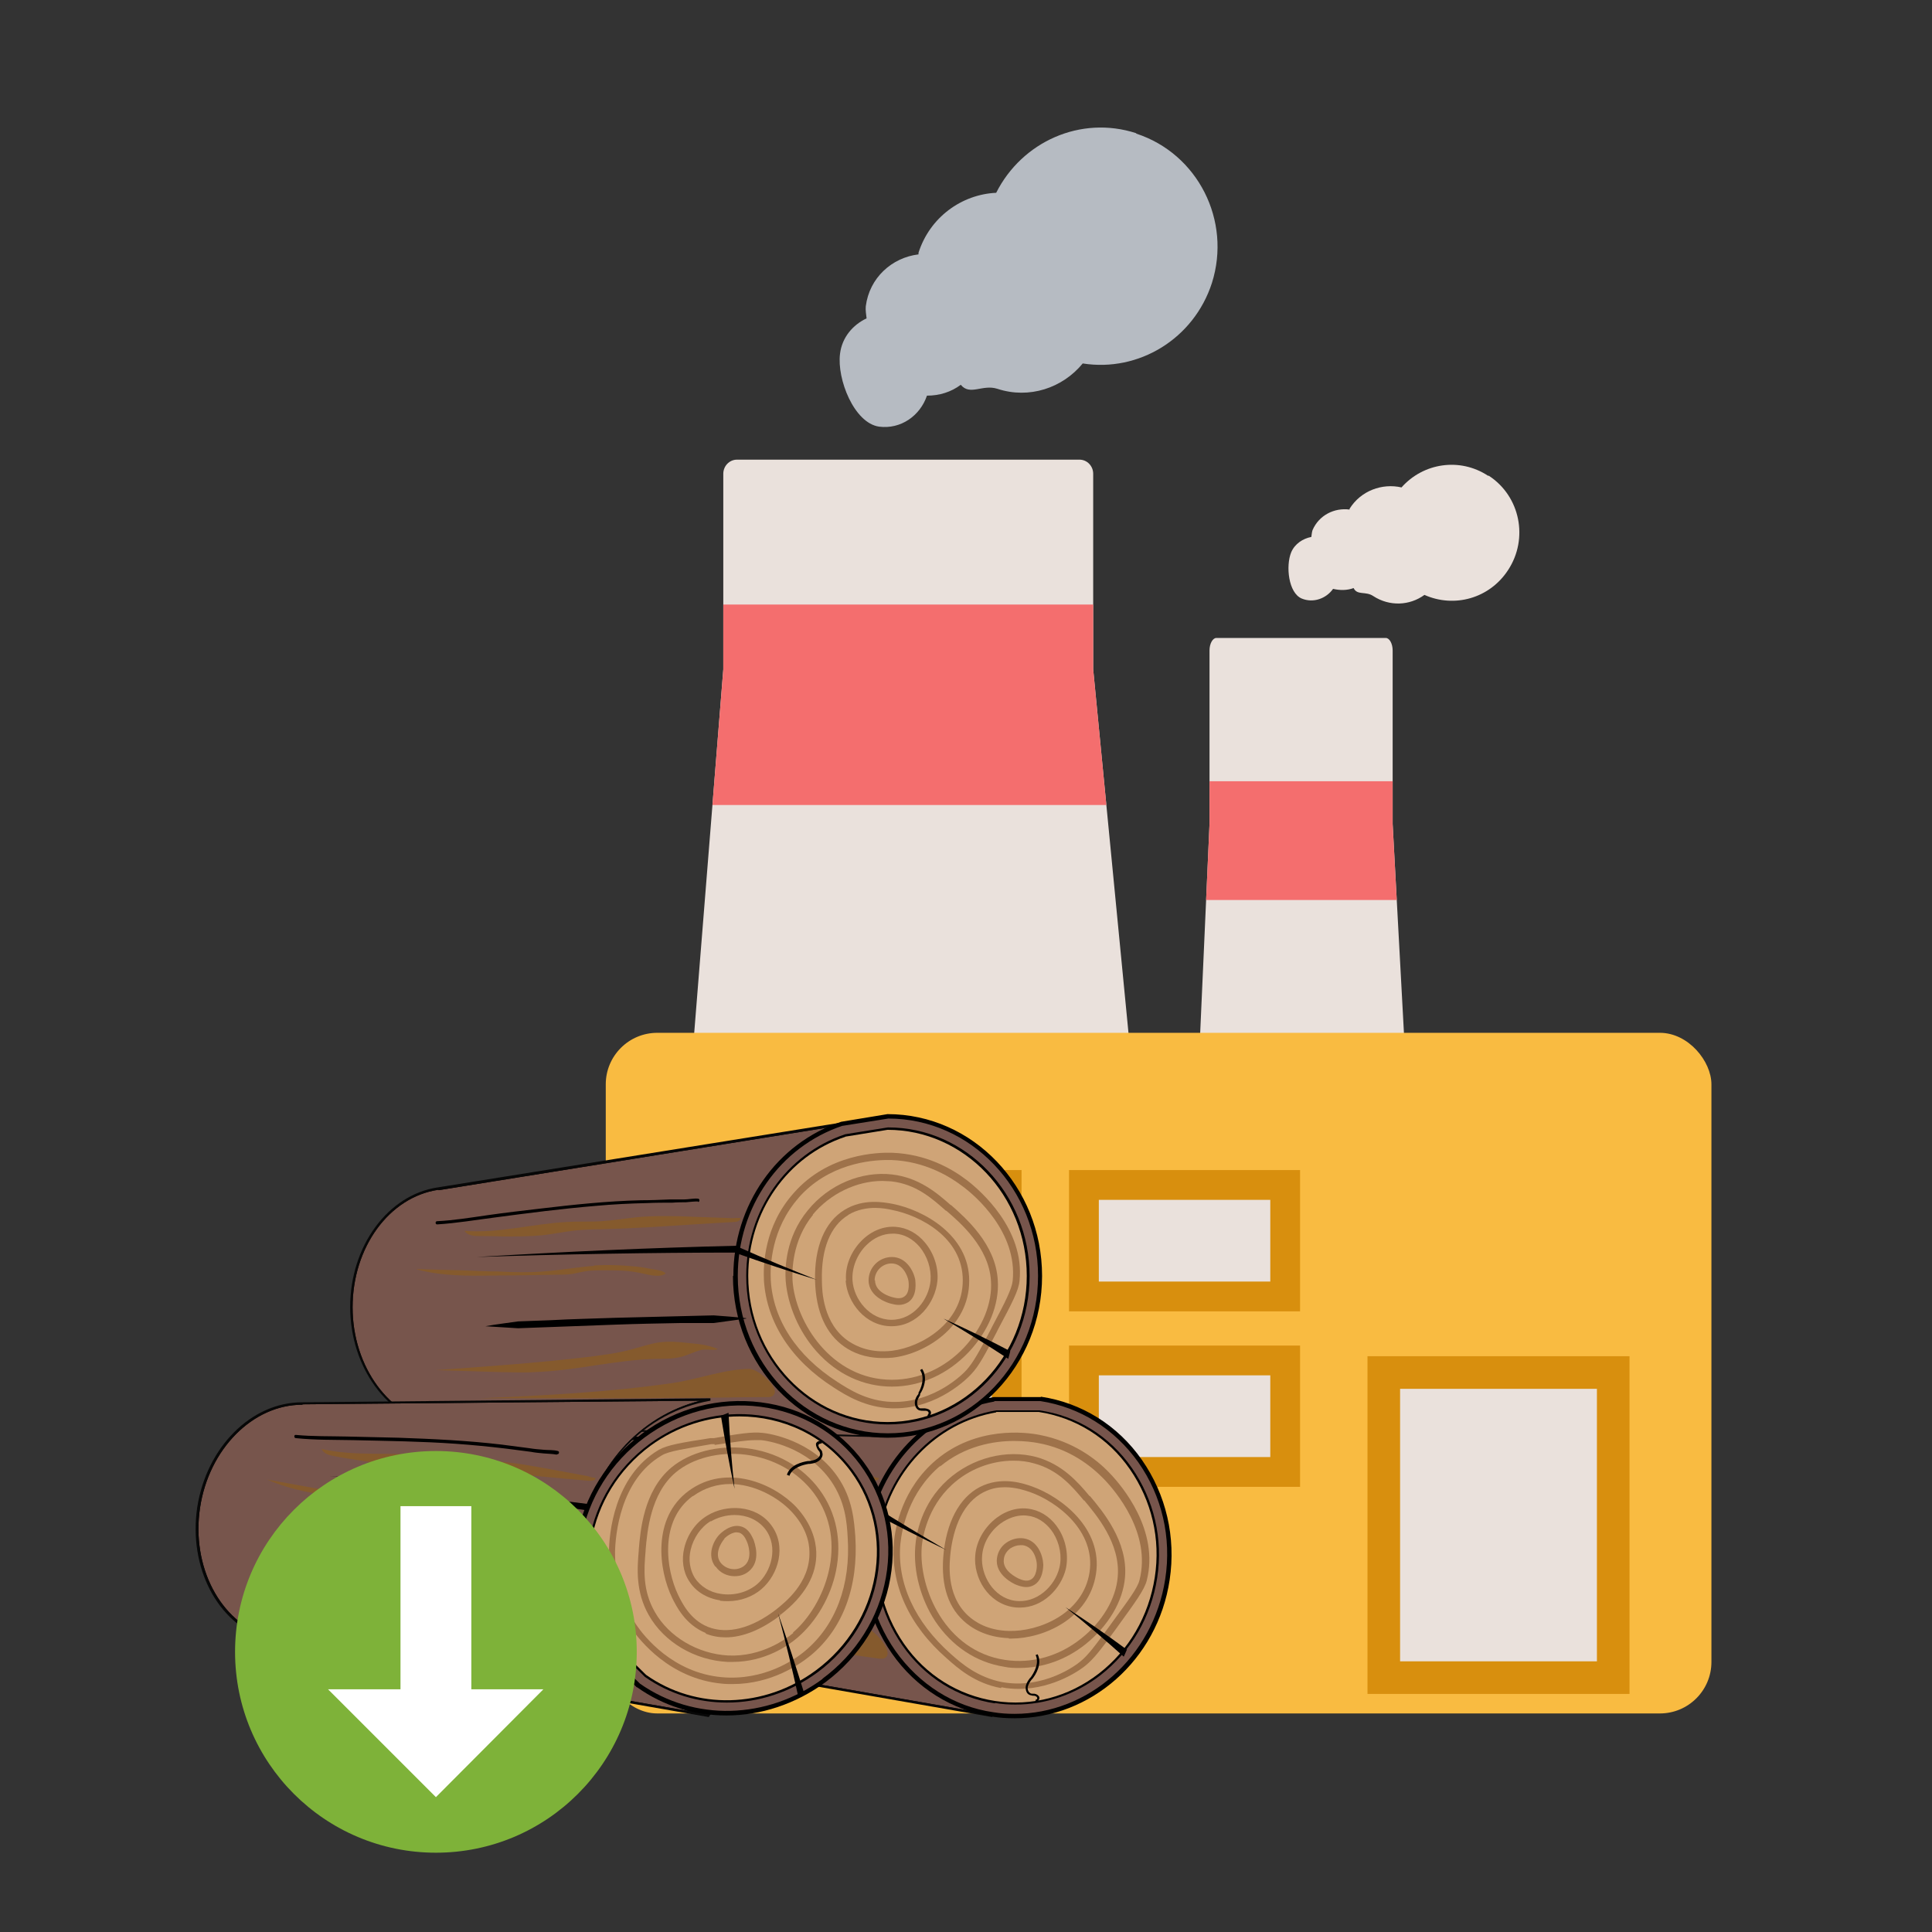 <?xml version="1.0" encoding="UTF-8"?>
<svg id="Layer_2" data-name="Layer 2" xmlns="http://www.w3.org/2000/svg" xmlns:xlink="http://www.w3.org/1999/xlink" viewBox="0 0 48 48">
  <rect x="0" y="0" width="48" height="48" fill="#333333" stroke="none"/>
  <defs>
    <style>
      .cls-1 {
        fill: #fff;
      }

      .cls-2 {
        fill: #cfa477;
      }

      .cls-3 {
        clip-path: url(#clippath-7);
      }

      .cls-3, .cls-4, .cls-5, .cls-6 {
        fill: #070707;
      }

      .cls-7 {
        clip-path: url(#clippath-2);
      }

      .cls-8 {
        clip-path: url(#clippath-6);
      }

      .cls-9 {
        fill: #9e724a;
      }

      .cls-10 {
        fill: #855a2d;
      }

      .cls-11 {
        clip-path: url(#clippath-1);
      }

      .cls-12 {
        clip-path: url(#clippath-4);
      }

      .cls-13 {
        fill: #77554c;
      }

      .cls-14 {
        fill: #f9bb41;
      }

      .cls-15 {
        fill: #b6bbc2;
      }

      .cls-16 {
        fill: #684842;
      }

      .cls-17 {
        clip-path: url(#clippath);
      }

      .cls-18 {
        stroke-width: .81px;
      }

      .cls-18, .cls-19 {
        stroke: #d88f0e;
        stroke-miterlimit: 10;
      }

      .cls-18, .cls-19, .cls-20 {
        fill: #eae1dc;
      }

      .cls-21 {
        fill: none;
      }

      .cls-19 {
        stroke-width: .74px;
      }

      .cls-22 {
        clip-path: url(#clippath-8);
      }

      .cls-4 {
        clip-path: url(#clippath-5);
      }

      .cls-6 {
        clip-path: url(#clippath-3);
      }

      .cls-23 {
        fill: #7eb239;
      }

      .cls-24 {
        fill: #f46e6e;
      }
    </style>
    <clipPath id="clippath">
      <rect class="cls-21" width="48" height="48"/>
    </clipPath>
    <clipPath id="clippath-1">
      <path class="cls-20" d="m27.16,16.63v-4.86c0-.19-.15-.35-.34-.35h-8.51c-.19,0-.34.16-.34.35v4.86l-1.92,24h13.44l-2.33-24Z"/>
    </clipPath>
    <clipPath id="clippath-2">
      <path class="cls-20" d="m34.6,20.47v-4.31c0-.17-.08-.31-.17-.31h-4.21c-.09,0-.17.14-.17.31v4.31l-.95,21.29h6.65l-1.15-21.29Z"/>
    </clipPath>
    <clipPath id="clippath-3">
      <path class="cls-13" d="m11.97,37.46c-.23,1.5.52,2.87,1.69,3.23v.02s10.99,1.91,10.99,1.91l.02-.03c-2.07-.31-3.48-2.32-3.15-4.48.26-1.75,1.59-3.07,3.18-3.34l-10.15.1h0c-1.23,0-2.35,1.09-2.57,2.59Z"/>
    </clipPath>
    <clipPath id="clippath-4">
      <path class="cls-6" d="m13.66,40.74h-.03s0-.03,0-.03c-1.19-.38-1.91-1.77-1.69-3.26h0c.23-1.49,1.34-2.61,2.6-2.61h0l10.15-.1v.06c-1.62.28-2.89,1.61-3.15,3.32-.16,1.04.08,2.08.67,2.92.59.84,1.46,1.39,2.45,1.54h.04s-.05.08-.05.08l-11.01-1.92Zm.89-5.84h0c-1.23,0-2.32,1.1-2.54,2.56h0c-.22,1.46.5,2.84,1.67,3.2h.02s0,.03,0,.03l10.45,1.82c-.79-.24-1.47-.74-1.96-1.44-.6-.85-.84-1.9-.68-2.96.25-1.63,1.41-2.93,2.93-3.31l-9.88.09Z"/>
    </clipPath>
    <clipPath id="clippath-5">
      <path class="cls-13" d="m8.74,32.48c0,1.51.94,2.76,2.16,2.94v.02s11.16.25,11.16.25v-.03c-2.08,0-3.77-1.77-3.77-3.96,0-1.77,1.11-3.27,2.64-3.78l-10.02,1.61h0c-1.22.18-2.16,1.43-2.16,2.94Z"/>
    </clipPath>
    <clipPath id="clippath-6">
      <path class="cls-4" d="m10.89,35.47h-.03v-.03c-1.23-.2-2.16-1.47-2.16-2.97,0-1.51.94-2.79,2.18-2.97l10.02-1.61v.05c-1.56.52-2.61,2.03-2.61,3.75,0,2.17,1.68,3.94,3.76,3.94h.04l-.04.08-11.17-.25Zm0-5.91c-1.22.18-2.13,1.43-2.13,2.92,0,1.48.92,2.73,2.13,2.92h.02v.02l10.61.24c-1.85-.27-3.27-1.94-3.27-3.95,0-1.65.95-3.11,2.4-3.71l-9.75,1.57Z"/>
    </clipPath>
    <clipPath id="clippath-7">
      <path class="cls-13" d="m4.93,37.46c-.23,1.5.52,2.87,1.69,3.23v.02s10.99,1.91,10.99,1.91l.02-.03c-2.07-.31-3.48-2.32-3.15-4.48.26-1.75,1.59-3.07,3.18-3.34l-10.15.1h0c-1.23,0-2.35,1.09-2.57,2.59Z"/>
    </clipPath>
    <clipPath id="clippath-8">
      <path class="cls-3" d="m6.62,40.74h-.03s0-.03,0-.03c-1.19-.38-1.91-1.77-1.69-3.26h0c.23-1.49,1.34-2.61,2.6-2.61h0l10.15-.1v.06c-1.62.28-2.89,1.61-3.15,3.32-.16,1.04.08,2.08.67,2.92.59.84,1.46,1.39,2.45,1.54h.04s-.05.08-.05.08l-11.01-1.92Zm.89-5.84h0c-1.23,0-2.32,1.1-2.54,2.56h0c-.22,1.46.5,2.84,1.67,3.2h.02s0,.03,0,.03l10.45,1.82c-.79-.24-1.47-.74-1.96-1.44-.6-.85-.84-1.9-.68-2.96.25-1.63,1.41-2.93,2.93-3.31l-9.88.09Z"/>
    </clipPath>
  </defs>
  <g id="Layer_1-2" data-name="Layer 1">
    <g class="cls-17">
      <g>
        <g>
          <path class="cls-20" d="m27.16,16.63v-4.86c0-.19-.15-.35-.34-.35h-8.51c-.19,0-.34.16-.34.35v4.86l-1.92,24h13.44l-2.33-24Z"/>
          <g class="cls-11">
            <rect class="cls-24" x="17.19" y="15.02" width="11.72" height="4.98"/>
          </g>
        </g>
        <g>
          <path class="cls-20" d="m34.6,20.47v-4.31c0-.17-.08-.31-.17-.31h-4.21c-.09,0-.17.14-.17.31v4.31l-.95,21.29h6.65l-1.15-21.29Z"/>
          <g class="cls-7">
            <rect class="cls-24" x="29.67" y="19.41" width="5.8" height="2.95"/>
          </g>
        </g>
        <rect class="cls-14" x="15.05" y="25.66" width="27.47" height="16.91" rx="1.28" ry="1.28"/>
        <rect class="cls-18" x="34.38" y="34.1" width="5.7" height="7.58"/>
        <rect class="cls-19" x="20.01" y="29.44" width="5" height="2.77"/>
        <rect class="cls-19" x="26.93" y="29.44" width="5" height="2.77"/>
        <rect class="cls-19" x="26.93" y="33.8" width="5" height="2.77"/>
        <rect class="cls-19" x="20.01" y="33.8" width="5" height="2.77"/>
        <g>
          <g>
            <g>
              <path class="cls-13" d="m11.97,37.46c-.23,1.5.52,2.87,1.69,3.23v.02s10.99,1.91,10.99,1.91l.02-.03c-2.07-.31-3.48-2.32-3.15-4.48.26-1.75,1.59-3.07,3.18-3.34l-10.15.1h0c-1.23,0-2.35,1.09-2.57,2.59Z"/>
              <path class="cls-5" d="m13.66,40.74h-.03s0-.03,0-.03c-1.19-.38-1.91-1.77-1.69-3.26h0c.23-1.49,1.34-2.61,2.6-2.61h0l10.15-.1v.06c-1.62.28-2.89,1.61-3.15,3.32-.16,1.04.08,2.08.67,2.92.59.84,1.46,1.39,2.45,1.54h.04s-.05.08-.05.08l-11.01-1.92Zm.89-5.84h0c-1.23,0-2.32,1.1-2.54,2.56h0c-.22,1.46.5,2.84,1.67,3.2h.02s0,.03,0,.03l10.45,1.82c-.79-.24-1.47-.74-1.96-1.44-.6-.85-.84-1.9-.68-2.96.25-1.63,1.41-2.93,2.93-3.31l-9.88.09Z"/>
              <g class="cls-12">
                <path class="cls-16" d="m12.38,38.25c.13.07.29.1.39.2.21.21.1.59.26.83.13.18.4.28.41.5.67-.05,1.36.08,1.97.39.19.1.38.22.59.29.36.13.76.1,1.13.16.62.09,1.21.4,1.84.44.67.04,1.33-.24,2.01-.21.25.01.49.06.73.11.44.09.91.2,1.24.52.37.36.48.91.82,1.29-.42.03-.85-.04-1.27-.1-2.2-.33-4.4-.67-6.6-1-.3-.05-.61-.09-.91-.16-.42-.1-.82-.25-1.25-.31-.15-.02-.3-.03-.43-.11-.11-.06-.2-.17-.29-.26-.3-.29-.73-.41-1.13-.53-.09-.02-.18-.05-.23-.12-.08-.1-.07-.23-.06-.36.07-.56.11-1.13.2-1.69.11-.7.29-.06.58.11Z"/>
                <path d="m17.75,40.78c-.23-.03-.46-.09-.69-.14-1.01-.24-2.02-.48-3.03-.72-.08-.02-.19-.02-.22.05.35.24.77.33,1.18.42.79.17,1.57.33,2.36.5.46.1.91.19,1.38.22.39.02.77,0,1.16,0,.26,0,.79.15.99.02-.93-.5-2.12-.19-3.13-.33Z"/>
                <path d="m21.82,35.81c.02-.11-.1-.18-.2-.22-.46-.16-.96-.2-1.45-.23-.98-.06-1.97-.09-2.96-.12-.13,0-.27,0-.4-.01-.5-.01-1-.03-1.49-.13.48.1.97.2,1.46.14.22-.03.43-.08.65-.1.2-.02.4-.01.6,0,.55.02,1.09.05,1.64.07.19,0,.39.02.58.02.66.03,1.32.06,1.96.2-.34.02-.67.04-1.01.06"/>
                <path d="m16.79,36.18c-.25.03-.5.12-.75.15-.24.03-.47,0-.71-.04-.84-.13-1.69-.36-2.52-.22.61.16,1.26,0,1.88.09.49.08.95.32,1.45.33.38,0,.74-.12,1.11-.18.43-.07.83,0,1.25.07-.53-.12-1.17-.27-1.71-.2Z"/>
              </g>
            </g>
            <g>
              <path class="cls-13" d="m21.53,38.11c-.33,2.16,1.08,4.17,3.15,4.48s4.01-1.19,4.33-3.35-1.08-4.17-3.15-4.48h-1.16c-1.59.28-2.91,1.6-3.18,3.35Z"/>
              <path d="m24.67,42.65c-1.01-.15-1.91-.71-2.51-1.57-.6-.86-.85-1.92-.69-2.98.26-1.74,1.56-3.1,3.22-3.39h1.17s0-.01,0-.01h0c1.01.15,1.91.71,2.51,1.57.6.86.85,1.92.69,2.98-.3,2-1.97,3.44-3.85,3.44-.18,0-.37-.01-.55-.04Zm.04-7.83c-1.61.28-2.87,1.6-3.13,3.3h0c-.16,1.03.08,2.06.67,2.9.59.83,1.45,1.38,2.43,1.52.18.03.36.04.53.04,1.82,0,3.44-1.4,3.74-3.35.16-1.03-.08-2.06-.67-2.9-.59-.83-1.45-1.37-2.43-1.52h-1.15Z"/>
            </g>
            <g>
              <path class="cls-2" d="m21.81,38.16c-.3,2,1,3.85,2.91,4.14s3.7-1.1,4-3.1c.3-2-1-3.85-2.91-4.14h-1.07c-1.47.26-2.69,1.48-2.93,3.1Z"/>
              <path d="m24.72,42.32c-.93-.14-1.75-.65-2.3-1.44-.55-.79-.78-1.76-.63-2.73.24-1.6,1.43-2.85,2.96-3.11h1.07c.93.13,1.75.64,2.3,1.43.55.79.78,1.76.63,2.73-.15.97-.65,1.83-1.41,2.42-.62.48-1.36.73-2.11.73-.17,0-.34-.01-.51-.04Zm.03-7.23c-1.5.26-2.67,1.49-2.91,3.06h0c-.14.96.08,1.91.62,2.69.54.78,1.35,1.28,2.26,1.42.91.14,1.83-.1,2.58-.68.75-.58,1.24-1.43,1.39-2.39s-.08-1.91-.62-2.69c-.54-.78-1.35-1.28-2.26-1.42h-1.06Z"/>
            </g>
            <path class="cls-9" d="m24.87,41.94c-.65-.12-1.07-.49-1.35-.74-.94-.82-1.4-1.84-1.31-2.88.03-.38.21-1.34,1.05-2.05,1-.84,2.22-.69,2.57-.62.83.16,1.41.6,1.74.95.3.31,1.24,1.42.92,2.67-.06.23-.28.53-.7,1.11l-.05.07c-.37.51-.56.76-.77.93-.08.07-.76.58-1.66.58-.14,0-.28-.01-.43-.04Zm-1.5-5.53c-.8.67-.96,1.58-1,1.94h0c-.09.98.36,1.95,1.25,2.74.28.25.67.58,1.27.7,1.04.19,1.86-.43,1.95-.51.2-.16.38-.41.74-.9l.05-.07c.4-.55.63-.85.68-1.05.3-1.17-.6-2.22-.88-2.51-.32-.33-.86-.76-1.65-.9-.11-.02-.32-.05-.58-.05-.51,0-1.23.12-1.85.64Z"/>
            <path class="cls-9" d="m24.95,41.41c-.7-.11-1.3-.51-1.72-1.14-.36-.55-.54-1.24-.49-1.85h0c.02-.3.15-1.06.8-1.65.61-.55,1.46-.77,2.21-.57.64.18,1.02.61,1.32.97h.01c.31.37.95,1.13.87,2.02-.05.6-.42,1.21-.98,1.66-.49.39-1.06.59-1.64.59-.13,0-.25,0-.38-.03Zm-1.3-4.52c-.62.57-.73,1.32-.75,1.54h0c-.08,1.04.59,2.59,2.07,2.81.66.1,1.34-.09,1.89-.53.52-.41.87-.99.91-1.54.07-.83-.54-1.54-.83-1.89h-.01c-.3-.36-.64-.76-1.23-.92-.17-.05-.34-.07-.52-.07-.55,0-1.11.21-1.53.6Z"/>
            <path class="cls-9" d="m25.07,40.7c-.57-.02-.94-.25-1.14-.44-.41-.38-.57-.97-.48-1.73h.08s-.08,0-.08,0h0c.1-.83.46-1.41.99-1.63.51-.21,1-.04,1.2.03.73.26,1.76,1.05,1.59,2.17-.17,1.12-1.31,1.61-2.11,1.61-.02,0-.04,0-.06,0Zm-.56-3.66c-.48.2-.79.73-.89,1.5h-.08s.08,0,.08,0c-.03.27-.13,1.07.42,1.59.18.17.51.38,1.03.39.73.02,1.84-.42,2-1.46.15-1.02-.8-1.75-1.48-1.99-.12-.04-.35-.12-.62-.12-.15,0-.3.02-.46.09Z"/>
            <path class="cls-9" d="m25.18,39.93c-.64-.1-1-.74-.95-1.29h0c.03-.36.23-.7.53-.93.27-.2.58-.28.88-.21.27.06.51.24.67.5.18.29.24.66.17.98-.12.49-.57.96-1.14.96-.05,0-.1,0-.15-.01Zm-.32-2.08c-.27.2-.44.5-.46.81-.04.47.28,1.03.81,1.11.54.08,1-.36,1.11-.82.07-.28.01-.6-.15-.86-.14-.22-.34-.37-.56-.42-.06-.01-.12-.02-.18-.02-.19,0-.39.07-.57.2Z"/>
            <path class="cls-9" d="m25.24,39.37c-.05-.02-.53-.24-.47-.66h0c.02-.15.1-.29.23-.38.13-.09.28-.13.43-.11.35.05.48.42.49.65,0,.04,0,.4-.25.52-.06.03-.12.04-.17.04-.11,0-.21-.04-.26-.06Zm-.14-.9c-.09.07-.15.16-.16.27-.04.29.33.46.37.48.07.03.19.08.29.03.17-.08.16-.36.16-.37,0-.12-.07-.45-.35-.49-.02,0-.04,0-.06,0-.09,0-.17.03-.25.08Z"/>
            <path d="m21.68,37.37c-2.15-.27-4.3-.5-6.45-.7,2.15.25,4.29.54,6.43.86l.02-.16h0Z"/>
            <path d="m21.61,37.55c.63.33,1.26.65,1.9.96-.61-.36-1.22-.72-1.81-1.1l-.08.14h0Z"/>
            <path d="m27.99,40.98c-.5-.37-1.01-.72-1.52-1.05.49.39.97.8,1.45,1.23l.08-.18h0Z"/>
            <path d="m21.63,39.19c-.26-.07-.53-.13-.79-.19l-.8-.11c-.54-.07-1.07-.14-1.61-.2-.54-.06-1.07-.13-1.61-.19l-.81-.09c-.27,0-.54,0-.82,0,.27.06.53.11.8.17l.81.09c.54.06,1.07.12,1.61.19.54.06,1.07.13,1.61.2l.8.11c.27.01.54.02.81.03,0,0-.27,0,0,0Z"/>
            <path d="m20.87,36.14c-.1-.02-.21-.02-.32-.03s-.22-.02-.32-.04c-.21-.03-.41-.05-.62-.08-.42-.05-.83-.09-1.25-.12-.84-.06-1.69-.07-2.54-.09-.48-.01-.95,0-1.43-.05-.05,0-.05-.09,0-.08.42.04.84.03,1.26.04s.86.02,1.29.03c.86.03,1.71.07,2.56.17.23.03.46.06.69.09.12.02.24.03.37.04.11.01.23,0,.34.03.05.01.03.09-.02.08h0Z"/>
            <path d="m25.74,42.28s.03,0,.05-.02c.03-.03.04-.07.03-.1-.02-.04-.06-.07-.12-.08-.01,0-.02,0-.03,0-.03,0-.06,0-.08-.02-.05-.03-.07-.11-.05-.17.02-.06.05-.11.09-.16l.02-.02c.08-.1.25-.37.13-.61l-.05.02c.1.21-.05.45-.12.55l-.02.02c-.04.05-.08.11-.1.18-.02.08,0,.19.07.23.03.02.07.02.1.03.01,0,.02,0,.03,0,.03,0,.07.02.08.05,0,.01,0,.03-.01.04,0,0-.01,0-.02,0l-.02.05s.02,0,.03,0Z"/>
            <path class="cls-10" d="m21.78,36.7l-1.08-.2c-.45-.08-.9-.17-1.36-.19-.3-.02-.6-.01-.89-.04-.29-.03-.57-.08-.86-.11-.85-.09-1.72.03-2.56-.16.05.12.2.16.33.18.2.04.4.07.59.1.32.05.64.1.97.12.28.01.56,0,.84,0,.22.01.44.04.65.07.75.09,1.51.16,2.26.23.33.03.67.06,1,.09.07,0,.16,0,.17-.07-.07-.01-.14-.02-.2-.04"/>
            <path class="cls-10" d="m18.08,37.34c-.42-.03-.85-.02-1.28-.05-.37-.03-.73-.09-1.09-.16-.31-.06-.62-.11-.92-.17-.37-.07-.74-.13-1.11-.2.61.27,1.27.37,1.93.46.5.07,1,.14,1.5.21.13.02.26.04.4.04.1,0,.2-.01.29-.02.16,0,.32.02.49.04.27.04.54.08.8.17.19.06.52.24.71.13-.05-.09-.23-.12-.32-.16-.15-.05-.31-.1-.46-.14-.31-.08-.63-.13-.95-.16Z"/>
            <path class="cls-10" d="m20.14,39.59c-.24-.06-.48-.13-.73-.13-.23,0-.46.04-.69.07-.36.04-.72.04-1.09.03-1.27-.04-2.55-.14-3.82-.25.53.1,1.06.2,1.6.29.26.05.53.1.8.13,1.02.12,2.06,0,3.08.13.2.02.39.06.59.04.17-.02.34-.08.52-.09.14,0,.29.06.42.05-.2-.14-.45-.2-.68-.26Z"/>
            <path class="cls-10" d="m19.59,40.51c-1.6,0-3.2-.17-4.79-.34.92.14,1.84.28,2.75.42.62.09,1.24.18,1.86.27l.42.06c.67.1,1.35.19,2.02.29.03,0,.06,0,.09,0,.35-.09-.21-.73-.42-.76-.6-.09-1.32.07-1.94.06Z"/>
          </g>
          <g>
            <g>
              <path class="cls-13" d="m8.74,32.48c0,1.51.94,2.76,2.16,2.94v.02s11.16.25,11.16.25v-.03c-2.08,0-3.77-1.77-3.77-3.96,0-1.77,1.11-3.27,2.64-3.78l-10.02,1.61h0c-1.22.18-2.16,1.43-2.16,2.94Z"/>
              <path class="cls-5" d="m10.89,35.47h-.03v-.03c-1.23-.2-2.16-1.47-2.16-2.97,0-1.51.94-2.79,2.18-2.97l10.02-1.61v.05c-1.56.52-2.61,2.03-2.61,3.75,0,2.17,1.68,3.94,3.76,3.94h.04l-.04.08-11.17-.25Zm0-5.91c-1.22.18-2.13,1.43-2.13,2.92,0,1.48.92,2.73,2.13,2.92h.02v.02l10.61.24c-1.85-.27-3.27-1.94-3.27-3.95,0-1.65.95-3.11,2.4-3.71l-9.75,1.57Z"/>
              <g class="cls-8">
                <path class="cls-16" d="m9.26,33.2c.14.05.3.05.42.14.24.17.18.56.38.78.15.16.44.22.48.44.66-.15,1.36-.12,2,.09.21.07.41.16.62.2.38.07.76-.01,1.15-.01.63,0,1.25.22,1.88.16.67-.06,1.28-.43,1.95-.5.24-.03.49-.01.74,0,.45.03.93.06,1.3.33.42.3.61.83,1,1.15-.42.09-.85.09-1.27.09-2.22,0-4.45,0-6.67,0-.31,0-.62,0-.92-.03-.43-.04-.85-.12-1.28-.12-.15,0-.3.01-.44-.04-.12-.05-.22-.14-.33-.21-.34-.24-.78-.3-1.2-.36-.09-.01-.18-.03-.25-.08-.09-.08-.1-.22-.11-.35-.02-.56-.06-1.13-.06-1.7,0-.71.27-.1.59.02Z"/>
                <path d="m14.94,34.9c-.23,0-.47-.02-.7-.04-1.04-.09-2.07-.17-3.11-.26-.08,0-.19,0-.21.08.38.18.81.21,1.23.23.8.05,1.6.09,2.4.14.47.03.93.05,1.4.01.38-.04.76-.12,1.14-.18.25-.04.8.03.98-.13-.99-.35-2.13.13-3.14.14Z"/>
                <path d="m18.23,29.38c0-.11-.12-.16-.23-.18-.48-.09-.98-.05-1.47,0-.98.09-1.96.21-2.94.33-.13.02-.27.03-.4.05-.5.06-.99.12-1.49.09.49.02.99.05,1.47-.08.21-.06.42-.15.63-.2.19-.05.39-.07.59-.09.54-.06,1.09-.12,1.63-.18.19-.02.38-.04.58-.06.65-.07,1.31-.14,1.97-.1-.33.07-.66.14-.99.21"/>
                <path d="m13.3,30.49c-.25.07-.47.19-.72.26-.23.06-.47.07-.71.07-.85,0-1.72-.11-2.53.16.63.07,1.25-.19,1.88-.19.5,0,.99.17,1.48.1.37-.05.71-.23,1.07-.35.42-.13.82-.13,1.25-.12-.54-.04-1.2-.09-1.73.06Z"/>
              </g>
            </g>
            <g>
              <path class="cls-13" d="m18.28,31.7c0,2.19,1.69,3.96,3.78,3.96s3.78-1.77,3.78-3.96c0-2.19-1.69-3.96-3.78-3.96l-1.14.18c-1.53.51-2.64,2.01-2.64,3.78Z"/>
              <path d="m18.22,31.7c0-1.76,1.08-3.3,2.68-3.83l1.15-.19h0c2.12,0,3.84,1.8,3.84,4.02,0,2.22-1.72,4.02-3.84,4.02s-3.84-1.8-3.84-4.02Zm2.71-3.73c-1.55.52-2.6,2.01-2.6,3.73,0,2.16,1.67,3.91,3.73,3.91s3.73-1.75,3.73-3.91-1.67-3.91-3.72-3.91l-1.13.18Z"/>
            </g>
            <g>
              <path class="cls-2" d="m18.57,31.7c0,2.02,1.56,3.66,3.49,3.66s3.49-1.64,3.49-3.66-1.56-3.66-3.49-3.66l-1.05.17c-1.41.47-2.44,1.85-2.44,3.49Z"/>
              <path d="m18.54,31.7c0-1.62.99-3.03,2.46-3.52l1.06-.17c1.94,0,3.52,1.65,3.52,3.69,0,2.03-1.58,3.69-3.52,3.69s-3.52-1.65-3.52-3.69Zm2.47-3.46c-1.45.48-2.42,1.87-2.42,3.46,0,2,1.55,3.63,3.46,3.63s3.46-1.63,3.46-3.63-1.55-3.63-3.46-3.63l-1.05.17Z"/>
            </g>
            <path class="cls-9" d="m22.16,34.99c-.66-.02-1.14-.32-1.45-.52-1.05-.67-1.66-1.61-1.73-2.65h0c-.02-.38,0-1.35.74-2.18.86-.98,2.09-1.01,2.44-1,.85.03,1.48.39,1.86.68.34.26,1.44,1.22,1.31,2.5-.02.24-.19.56-.53,1.2l-.04.08c-.29.56-.44.84-.63,1.04-.08.09-.82.85-1.9.85-.03,0-.05,0-.08,0Zm-2.31-5.24c-.69.78-.72,1.7-.7,2.06.06.98.64,1.87,1.65,2.52.31.2.75.48,1.36.5,1.06.03,1.78-.71,1.85-.79.17-.19.32-.46.6-1l.04-.08c.32-.6.49-.94.51-1.14.12-1.2-.92-2.11-1.25-2.35-.3-.23-.92-.62-1.77-.65-.03,0-.06,0-.09,0-.42,0-1.47.09-2.22.95Z"/>
            <path class="cls-9" d="m20.29,33.58c-.44-.49-.72-1.15-.77-1.76-.02-.3-.01-1.07.55-1.75.52-.64,1.33-.98,2.1-.89.66.08,1.1.45,1.45.76h.01c.36.32,1.11.97,1.16,1.87.04.6-.23,1.26-.72,1.78-.52.55-1.2.86-1.91.86s-1.37-.31-1.87-.87Zm-.09-3.4c-.53.65-.52,1.41-.51,1.63h-.08s.08,0,.08,0c.07,1.04.97,2.47,2.47,2.47.67,0,1.31-.29,1.79-.8.46-.49.71-1.11.67-1.66-.05-.83-.77-1.45-1.11-1.74h-.01c-.35-.31-.74-.66-1.36-.73-.07,0-.15-.01-.22-.01-.64,0-1.3.32-1.73.84Z"/>
            <path class="cls-9" d="m20.98,33.46c-.46-.32-.71-.87-.73-1.64h.08s-.08,0-.08,0c-.02-.84.24-1.46.73-1.76.47-.29.98-.19,1.2-.15.76.15,1.9.77,1.9,1.91,0,1.16-1.11,1.82-1.9,1.91-.09.01-.17.01-.25.01-.44,0-.75-.14-.95-.28Zm.09-3.27c-.44.27-.67.84-.65,1.62h0c0,.27.03,1.08.66,1.51.21.14.56.3,1.08.24.73-.09,1.76-.69,1.76-1.75s-1.05-1.61-1.76-1.75c-.09-.02-.24-.05-.42-.05-.2,0-.44.04-.66.17Zm-.82,1.62h.08s-.08,0-.08,0c0,0,0,0,0,0Z"/>
            <path class="cls-9" d="m21.02,31.82h0c-.03-.36.12-.73.39-1,.24-.24.54-.36.84-.34.28.02.54.16.73.39.22.26.34.62.31.95-.05.54-.49,1.13-1.14,1.13h0c-.65,0-1.1-.59-1.14-1.13Zm.5-.88c-.23.23-.36.56-.34.87.03.47.43.98.97.98h0c.55,0,.93-.51.97-.98.02-.29-.08-.6-.27-.83-.17-.2-.39-.32-.62-.33-.02,0-.04,0-.06,0-.23,0-.46.1-.65.29Z"/>
            <path class="cls-9" d="m22.14,32.39c-.06-.01-.56-.16-.56-.58,0-.32.26-.58.58-.58.35,0,.54.34.58.57,0,.04.06.39-.17.55-.08.05-.16.07-.24.07-.08,0-.15-.02-.19-.03Zm-.4-.58c0,.3.39.41.44.42.07.02.2.05.29-.02.15-.1.1-.39.1-.39-.02-.12-.14-.43-.42-.43-.23,0-.42.19-.42.42Z"/>
            <path d="m18.32,30.95c-2.16.05-4.32.15-6.48.28,2.16-.07,4.32-.11,6.48-.11v-.17h0Z"/>
            <path d="m18.28,31.13c.67.24,1.34.46,2.02.67-.66-.26-1.31-.53-1.96-.82l-.06.15h0Z"/>
            <path d="m25.1,33.57c-.55-.29-1.11-.56-1.66-.81.54.32,1.08.65,1.61,1l.05-.19h0Z"/>
            <path d="m18.54,32.75c-.27-.03-.54-.05-.81-.07l-.81.02c-.54.01-1.08.03-1.62.04-.54.02-1.08.03-1.62.06l-.81.03c-.27.04-.54.07-.81.12.27.02.54.03.81.05l.81-.03c.54-.02,1.08-.04,1.62-.06s1.08-.03,1.62-.04h.81c.27-.04.54-.07.81-.11,0,0-.27.04,0,0Z"/>
            <path d="m17.34,29.85c-.1,0-.2.01-.3.02-.11,0-.22,0-.33.01-.21,0-.42,0-.63.01-.43.01-.85.03-1.28.07-.84.07-1.69.18-2.52.29-.47.06-.94.14-1.42.17-.05,0-.05-.08,0-.08.42-.02.84-.09,1.26-.15s.85-.11,1.28-.16c.84-.1,1.68-.19,2.53-.21.24,0,.47-.01.71-.02.12,0,.24,0,.35,0s.24-.03.35-.02c.05,0,.05.09,0,.08h0Z"/>
            <path d="m23.06,35.19s.04,0,.05-.03c.02-.03.03-.07.01-.1-.02-.04-.07-.06-.14-.07-.01,0-.02,0-.03,0-.03,0-.06,0-.09,0-.06-.02-.08-.1-.07-.16,0-.06.04-.11.07-.17v-.03c.08-.11.2-.4.05-.62l-.05.03c.13.19.02.46-.04.56v.03c-.05.06-.08.12-.09.19-.01.08.02.19.11.22.04.01.07.01.11.01.01,0,.02,0,.03,0,.03,0,.07,0,.09.04,0,.01,0,.03,0,.04,0,0,0,0-.01,0l-.02.05s.01,0,.02,0Z"/>
            <path class="cls-10" d="m18.31,30.27l-1.1-.04c-.46-.02-.92-.03-1.37.01-.3.03-.59.08-.89.1-.29.02-.58,0-.86.02-.85.04-1.7.29-2.55.22.07.11.22.13.36.13.2,0,.4,0,.6.01.32,0,.65,0,.97-.03.28-.03.55-.09.83-.12.22-.02.44-.03.66-.03.76-.02,1.52-.07,2.27-.12.34-.02.67-.04,1.01-.06.07,0,.16-.03.16-.1-.07,0-.14,0-.21,0"/>
            <path class="cls-10" d="m14.76,31.45c-.42.03-.84.11-1.27.14-.37.03-.73.02-1.1,0-.31,0-.63-.02-.94-.03-.37-.01-.75-.02-1.12-.03.64.18,1.31.17,1.98.16.5,0,1.01-.01,1.51-.02.13,0,.27,0,.4-.02.1-.02.19-.04.29-.06.16-.03.32-.03.49-.03.27,0,.55,0,.82.05.2.03.55.16.72.03-.07-.08-.24-.09-.34-.11-.16-.03-.32-.06-.48-.07-.32-.03-.64-.04-.96-.02Z"/>
            <path class="cls-10" d="m17.13,33.37c-.25-.03-.5-.05-.74-.02-.23.03-.45.11-.68.17-.35.1-.71.14-1.07.19-1.27.15-2.54.24-3.81.33.54.02,1.08.03,1.62.05.27,0,.54.02.81,0,1.03-.03,2.04-.31,3.07-.33.2,0,.4,0,.59-.05.17-.04.33-.13.5-.17.14-.03.3.02.42-.02-.22-.1-.47-.13-.71-.15Z"/>
            <path class="cls-10" d="m16.72,34.36c-1.59.23-3.19.31-4.79.38.93,0,1.86,0,2.79,0,.63,0,1.25,0,1.88-.01h.43c.68,0,1.36-.02,2.04-.02.03,0,.06,0,.09-.01.33-.14-.32-.69-.53-.69-.61,0-1.3.26-1.91.35Z"/>
          </g>
          <g>
            <g>
              <path class="cls-13" d="m4.93,37.46c-.23,1.5.52,2.87,1.69,3.23v.02s10.99,1.91,10.99,1.91l.02-.03c-2.07-.31-3.48-2.32-3.15-4.48.26-1.75,1.59-3.07,3.18-3.34l-10.15.1h0c-1.23,0-2.35,1.09-2.57,2.59Z"/>
              <path class="cls-5" d="m6.62,40.74h-.03s0-.03,0-.03c-1.19-.38-1.91-1.77-1.69-3.26h0c.23-1.49,1.34-2.61,2.6-2.61h0l10.15-.1v.06c-1.62.28-2.89,1.61-3.15,3.32-.16,1.04.08,2.08.67,2.92.59.84,1.46,1.39,2.45,1.54h.04s-.05.08-.05.08l-11.01-1.92Zm.89-5.84h0c-1.23,0-2.32,1.1-2.54,2.56h0c-.22,1.46.5,2.84,1.67,3.2h.02s0,.03,0,.03l10.45,1.82c-.79-.24-1.47-.74-1.96-1.44-.6-.85-.84-1.9-.68-2.96.25-1.63,1.41-2.93,2.93-3.31l-9.88.09Z"/>
              <g class="cls-22">
                <path class="cls-16" d="m5.34,38.25c.13.07.29.1.39.2.21.21.1.59.26.83.13.18.4.28.41.5.67-.05,1.36.08,1.97.39.19.1.38.22.59.29.36.13.76.1,1.13.16.62.09,1.21.4,1.84.44.67.04,1.33-.24,2.01-.21.25.01.49.06.73.11.44.09.91.2,1.24.52.37.36.48.91.82,1.29-.42.03-.85-.04-1.27-.1-2.2-.33-4.4-.67-6.6-1-.3-.05-.61-.09-.91-.16-.42-.1-.82-.25-1.25-.31-.15-.02-.3-.03-.43-.11-.11-.06-.2-.17-.29-.26-.3-.29-.73-.41-1.13-.53-.09-.02-.18-.05-.23-.12-.08-.1-.07-.23-.06-.36.07-.56.11-1.13.2-1.69.11-.7.29-.06.58.11Z"/>
                <path d="m10.71,40.78c-.23-.03-.46-.09-.69-.14-1.01-.24-2.02-.48-3.03-.72-.08-.02-.19-.02-.22.05.35.24.77.33,1.18.42.79.17,1.57.33,2.36.5.46.1.91.19,1.38.22.39.02.77,0,1.16,0,.26,0,.79.15.99.02-.93-.5-2.12-.19-3.13-.33Z"/>
                <path d="m14.78,35.81c.02-.11-.1-.18-.2-.22-.46-.16-.96-.2-1.45-.23-.98-.06-1.97-.09-2.96-.12-.13,0-.27,0-.4-.01-.5-.01-1-.03-1.49-.13.48.1.97.2,1.46.14.22-.03.43-.08.65-.1.2-.02.4-.01.6,0,.55.02,1.09.05,1.64.07.19,0,.39.02.58.02.66.03,1.32.06,1.96.2-.34.02-.67.04-1.01.06"/>
                <path d="m9.74,36.18c-.25.03-.5.12-.75.15-.24.03-.47,0-.71-.04-.84-.13-1.69-.36-2.52-.22.61.16,1.26,0,1.88.09.49.08.95.32,1.45.33.38,0,.74-.12,1.11-.18.43-.07.83,0,1.25.07-.53-.12-1.17-.27-1.71-.2Z"/>
              </g>
            </g>
            <g>
              <path class="cls-13" d="m20.46,41.76c1.76-1.3,2.18-3.72.94-5.4s-3.67-1.99-5.44-.69-2.18,3.72-.94,5.4l.83.81c1.32.93,3.18.93,4.61-.12Z"/>
              <path d="m15.82,41.92l-.83-.82h0c-.61-.83-.84-1.86-.66-2.89.18-1.03.76-1.95,1.62-2.59.86-.64,1.91-.91,2.95-.78,1.04.13,1.95.66,2.56,1.49.61.83.84,1.85.66,2.88-.18,1.03-.76,1.95-1.62,2.59h0c-.74.54-1.6.82-2.45.82-.79,0-1.56-.23-2.22-.7Zm4.61-.21c.84-.62,1.4-1.51,1.58-2.52.18-1-.05-2-.64-2.8-.59-.8-1.47-1.31-2.48-1.44-1.01-.13-2.03.14-2.87.76-.84.62-1.4,1.51-1.58,2.52-.18,1,.05,2,.64,2.8l.82.8c1.34.94,3.16.9,4.54-.12h0Z"/>
            </g>
            <g>
              <path class="cls-2" d="m20.28,41.53c1.63-1.2,2.02-3.43.87-4.98s-3.39-1.84-5.02-.64-2.02,3.43-.87,4.98l.76.75c1.22.86,2.94.86,4.26-.11Z"/>
              <path d="m16.01,41.65l-.76-.75c-1.15-1.56-.76-3.81.88-5.02,1.64-1.21,3.9-.92,5.06.65,1.15,1.56.76,3.81-.88,5.02h0c-.68.5-1.47.75-2.25.75-.72,0-1.43-.21-2.04-.64Zm.15-5.73c-1.61,1.19-2,3.41-.87,4.94l.76.75c1.24.88,2.94.84,4.22-.11,1.61-1.19,2-3.41.87-4.94-.66-.9-1.7-1.37-2.77-1.37-.76,0-1.54.24-2.21.73Z"/>
            </g>
            <path class="cls-9" d="m17.94,41.83c-1.3-.12-2.05-1.08-2.25-1.37-.48-.7-.57-1.42-.56-1.9,0-.43.12-1.88,1.24-2.54.21-.12.57-.18,1.28-.29h.09c.62-.11.94-.16,1.21-.13.12.01,1.22.16,1.86,1.09.38.55.41,1.11.44,1.48.08,1.25-.31,2.3-1.11,2.96h0c-.27.22-.97.71-1.94.71-.08,0-.17,0-.26-.01Zm-.18-5.95h-.09c-.67.12-1.05.17-1.23.28-1.04.61-1.15,1.99-1.16,2.4,0,.38.05,1.11.53,1.81.19.28.9,1.19,2.13,1.3,1.04.09,1.8-.43,2.07-.66h0c.75-.63,1.13-1.63,1.05-2.82-.02-.37-.06-.88-.41-1.39-.6-.87-1.62-1.01-1.74-1.02-.05,0-.1,0-.15,0-.23,0-.52.05-1.01.12Z"/>
            <path class="cls-9" d="m18.08,41.29c-.82-.04-1.58-.49-1.96-1.16-.33-.58-.29-1.15-.25-1.61v-.02c.04-.47.12-1.46.81-2.04.46-.38,1.15-.56,1.86-.48.75.09,1.4.46,1.82,1.03.42.57.56,1.28.41,2.02-.13.64-.49,1.26-.96,1.66h0c-.22.19-.8.6-1.61.6-.04,0-.08,0-.12,0Zm1.62-.73c.79-.67,1.41-2.25.53-3.45-.4-.54-1.01-.88-1.71-.97-.66-.08-1.31.09-1.73.44-.63.53-.71,1.47-.75,1.93v.02c-.04.46-.08.98.23,1.52.35.62,1.07,1.04,1.82,1.08.84.04,1.45-.42,1.62-.56h0Z"/>
            <path class="cls-9" d="m17.53,40.57c-.51-.21-.73-.67-.83-.87-.34-.7-.5-1.99.41-2.66.94-.69,2.12-.18,2.67.4.39.42.49.84.5,1.12.02.56-.28,1.09-.89,1.56l-.05-.06.05.07c-.47.36-.94.55-1.36.55-.17,0-.34-.03-.49-.09Zm-.32-3.4c-.83.61-.67,1.81-.36,2.46.09.18.29.61.74.79.48.19,1.08.04,1.69-.43h0c.21-.17.85-.66.83-1.43,0-.25-.09-.63-.45-1.01-.33-.35-.92-.68-1.52-.68-.31,0-.63.09-.92.3Z"/>
            <path class="cls-9" d="m17.89,39.76c-.33-.05-.61-.22-.77-.48-.15-.23-.19-.53-.12-.82.08-.34.29-.64.58-.81.46-.28,1.2-.27,1.58.24.39.52.18,1.23-.24,1.59-.22.19-.52.3-.83.3-.07,0-.13,0-.2-.01Zm-.23-1.97c-.25.15-.43.42-.5.71-.06.25-.02.5.1.7.14.21.37.36.65.4.33.05.66-.04.9-.24h0c.36-.31.53-.93.21-1.36-.19-.25-.48-.36-.77-.36-.21,0-.42.06-.59.16Z"/>
            <path class="cls-9" d="m17.77,38.92c-.21-.28-.05-.64.11-.8.03-.03.28-.28.55-.19.18.06.25.24.29.32.02.06.21.54-.13.8-.1.08-.22.11-.34.11-.18,0-.36-.08-.47-.24Zm.23-.69c-.08.09-.26.37-.1.59.14.18.4.22.58.09h0c.24-.18.1-.56.08-.6-.03-.07-.08-.19-.19-.23-.02,0-.05-.01-.07-.01-.15,0-.3.15-.31.16Z"/>
            <path d="m14.64,37.37c-2.15-.27-4.3-.5-6.45-.7,2.15.25,4.29.54,6.43.86l.02-.16h0Z"/>
            <path d="m19.99,42.1c-.21-.68-.43-1.35-.66-2.02.18.68.35,1.37.5,2.06l.16-.04h0Z"/>
            <path d="m17.91,35.17c.1.61.21,1.22.34,1.82-.07-.62-.12-1.26-.15-1.89l-.18.07h0Z"/>
            <path d="m14.59,39.19c-.26-.07-.53-.13-.79-.19l-.8-.11c-.54-.07-1.07-.14-1.61-.2-.54-.06-1.07-.13-1.61-.19l-.81-.09c-.27,0-.54,0-.82,0,.27.06.53.11.8.17l.81.09c.54.06,1.07.12,1.61.19.54.06,1.07.13,1.61.2l.8.11c.27.01.54.02.81.03,0,0-.27,0,0,0Z"/>
            <path d="m13.83,36.14c-.1-.02-.21-.02-.32-.03s-.22-.02-.32-.04c-.21-.03-.41-.05-.62-.08-.42-.05-.83-.09-1.25-.12-.84-.06-1.69-.07-2.54-.09-.48-.01-.95,0-1.43-.05-.05,0-.05-.09,0-.08.42.04.84.03,1.26.04s.86.02,1.29.03c.86.03,1.71.07,2.56.17.23.03.46.06.69.09.12.02.24.03.37.04.11.01.23,0,.34.03.05.01.03.09-.02.08h0Z"/>
            <path d="m19.61,36.67c.08-.22.36-.28.48-.3h.03c.07-.01.14-.02.2-.06.07-.04.14-.13.11-.22,0-.04-.03-.07-.05-.09,0,0-.01-.02-.02-.02-.01-.02-.04-.06-.02-.09,0-.01.02-.02.03-.02,0,0,.01,0,.01,0l.05-.02s-.03-.04-.06-.05c-.04,0-.07.02-.09.05-.02.04,0,.09.03.15,0,0,.01.02.02.03.02.02.04.05.04.07.02.06-.03.12-.09.15-.05.03-.11.04-.18.05h-.03c-.13.02-.44.09-.52.34l.05.02Z"/>
            <path class="cls-10" d="m14.74,36.7l-1.08-.2c-.45-.08-.9-.17-1.36-.19-.3-.02-.6-.01-.89-.04-.29-.03-.57-.08-.86-.11-.85-.09-1.72.03-2.56-.16.05.12.2.16.33.18.2.04.4.07.59.1.32.05.64.1.97.12.28.01.56,0,.84,0,.22.01.44.04.65.07.75.09,1.51.16,2.26.23.33.03.67.06,1,.09.07,0,.16,0,.17-.07-.07-.01-.14-.02-.2-.04"/>
            <path class="cls-10" d="m11.04,37.34c-.42-.03-.85-.02-1.28-.05-.37-.03-.73-.09-1.09-.16-.31-.06-.62-.11-.92-.17-.37-.07-.74-.13-1.11-.2.61.27,1.27.37,1.93.46.5.07,1,.14,1.5.21.13.02.26.04.4.04.1,0,.2-.01.29-.02.16,0,.32.02.49.04.27.04.54.08.8.17.19.06.52.24.71.13-.05-.09-.23-.12-.32-.16-.15-.05-.31-.1-.46-.14-.31-.08-.63-.13-.95-.16Z"/>
            <path class="cls-10" d="m13.1,39.59c-.24-.06-.48-.13-.73-.13-.23,0-.46.04-.69.07-.36.04-.72.04-1.09.03-1.27-.04-2.55-.14-3.82-.25.53.1,1.06.2,1.6.29.26.05.53.1.8.13,1.02.12,2.06,0,3.08.13.2.02.39.06.59.04.17-.02.34-.08.52-.09.14,0,.29.06.42.05-.2-.14-.45-.2-.68-.26Z"/>
            <path class="cls-10" d="m12.55,40.51c-1.6,0-3.2-.17-4.79-.34.92.14,1.84.28,2.75.42.62.09,1.24.18,1.86.27l.42.06c.67.1,1.35.19,2.02.29.03,0,.06,0,.09,0,.35-.09-.21-.73-.42-.76-.6-.09-1.32.07-1.94.06Z"/>
          </g>
        </g>
        <path class="cls-15" d="m28.23,3.31c-1.38-.45-2.84.21-3.48,1.48-.86.04-1.65.61-1.93,1.49,0,.01,0,.02,0,.04-.66.08-1.22.58-1.31,1.29-.01.1.01.2.02.3-.34.16-.61.47-.66.88-.08.63.35,1.72.97,1.81.54.07,1.02-.27,1.19-.77.31,0,.6-.09.84-.27.23.28.54-.02.91.1.79.26,1.62-.02,2.12-.63,1.39.22,2.76-.61,3.21-2,.49-1.55-.35-3.21-1.88-3.71Z"/>
        <path class="cls-20" d="m36.97,11.82c-.7-.46-1.61-.32-2.15.29-.48-.11-1.01.08-1.29.53,0,0,0,.01,0,.02-.38-.05-.76.14-.92.51-.02.06-.02.11-.03.17-.21.04-.41.17-.5.38-.14.34-.07,1.01.26,1.15.29.12.61,0,.78-.24.17.04.35.04.51-.02.09.19.3.07.49.2.4.26.9.24,1.27-.03.74.33,1.62.09,2.08-.62.51-.78.3-1.83-.48-2.34Z"/>
      </g>
      <g>
        <circle class="cls-23" cx="10.83" cy="41.04" r="4.99"/>
        <g>
          <rect class="cls-1" x="9.95" y="37.42" width="1.76" height="4.9"/>
          <polygon class="cls-1" points="13.5 41.97 8.15 41.97 10.83 44.65 13.5 41.97"/>
        </g>
      </g>
    </g>
  </g>
</svg>